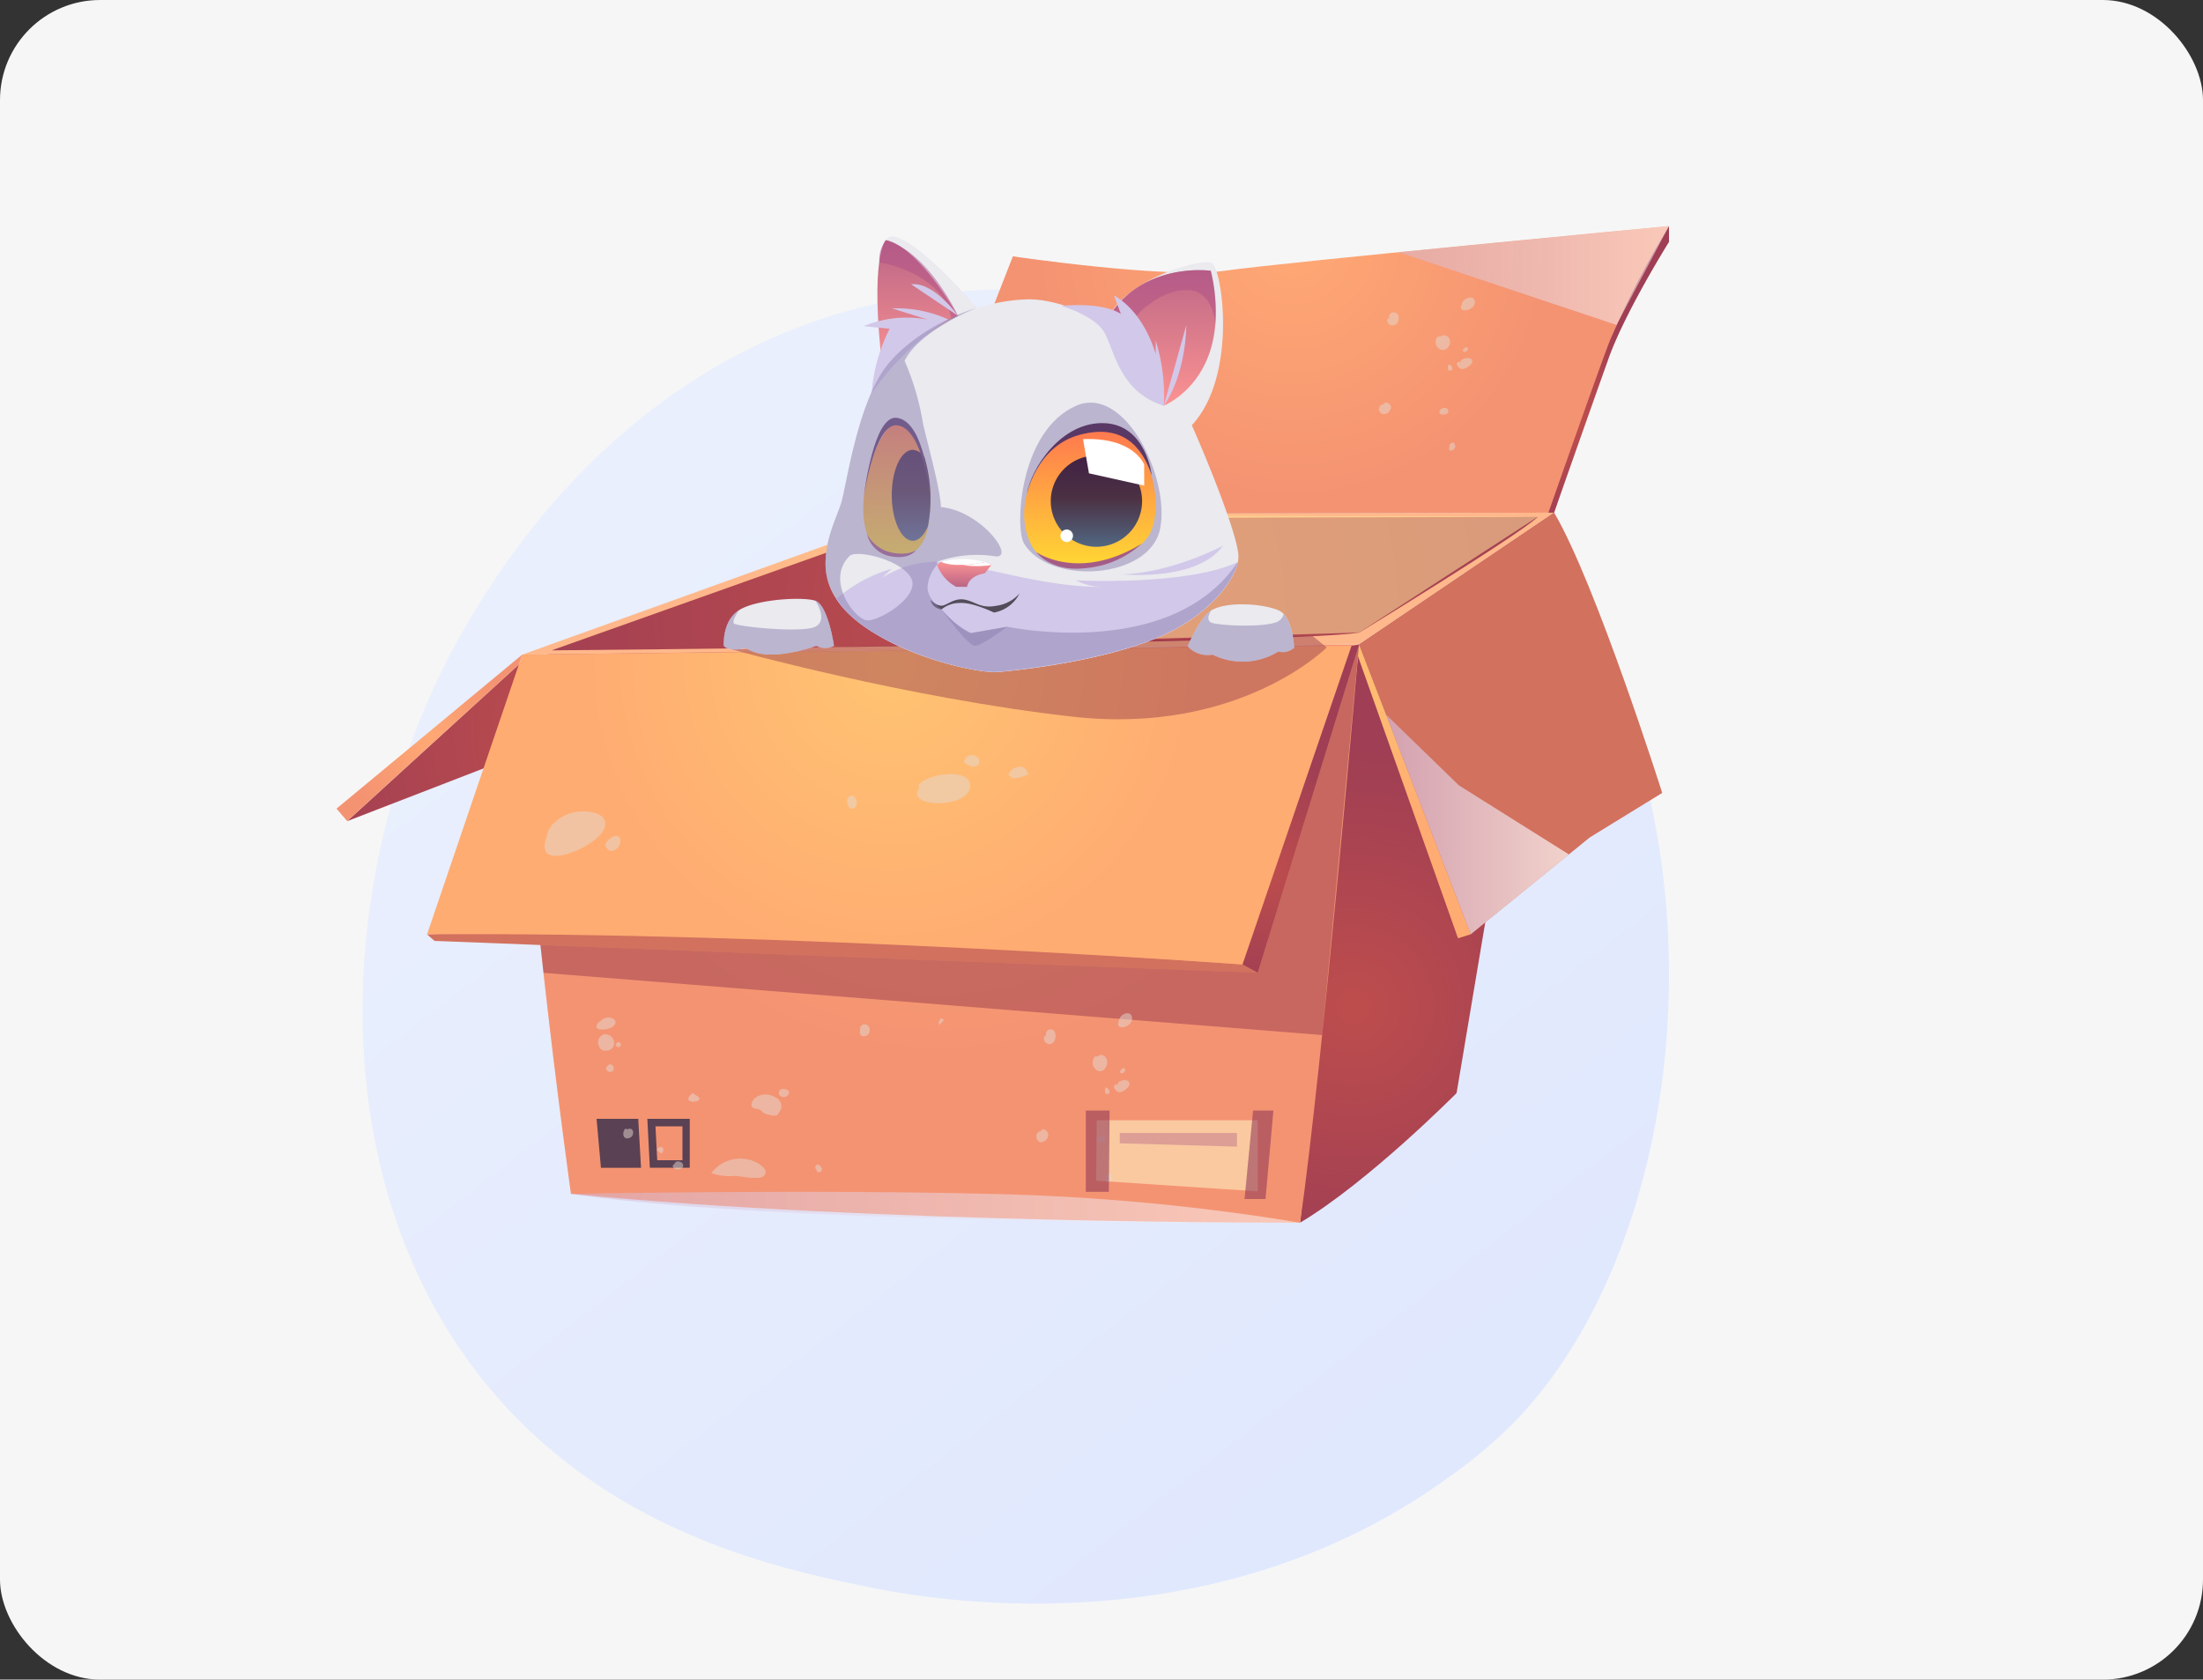 <svg xmlns="http://www.w3.org/2000/svg" xmlns:xlink="http://www.w3.org/1999/xlink" width="396" height="302" viewBox="0 0 396 302">
  <rect x="0" y="0" width="396" height="302" fill="#333333" stroke="none"/>
  <defs>
    <linearGradient id="linear-gradient" x1="1.131" y1="1.295" x2="0.236" y2="0.19" gradientUnits="objectBoundingBox">
      <stop offset="0" stop-color="#dae3fe"/>
      <stop offset="1" stop-color="#e9effd"/>
    </linearGradient>
    <radialGradient id="radial-gradient" cx="0.397" cy="0.694" r="1.14" gradientTransform="translate(0.236) scale(0.528 1)" gradientUnits="objectBoundingBox">
      <stop offset="0.02" stop-color="#bd4d4d"/>
      <stop offset="1" stop-color="#9f3e54"/>
    </radialGradient>
    <radialGradient id="radial-gradient-2" cx="0.397" cy="0.694" r="0.361" gradientTransform="translate(-0.898) scale(2.796 1)" xlink:href="#radial-gradient"/>
    <radialGradient id="radial-gradient-3" cx="0.503" cy="0.057" r="0.654" gradientTransform="translate(0.155) scale(0.691 1)" gradientUnits="objectBoundingBox">
      <stop offset="0.02" stop-color="#ffa874"/>
      <stop offset="1" stop-color="#f49372"/>
    </radialGradient>
    <radialGradient id="radial-gradient-4" cx="0.503" cy="0.057" r="2.057" gradientTransform="translate(0.431) scale(0.138 1)" gradientUnits="objectBoundingBox">
      <stop offset="0" stop-color="#ffcf84"/>
      <stop offset="0.98" stop-color="#ffb88b"/>
    </radialGradient>
    <radialGradient id="radial-gradient-5" cx="0.397" cy="0.694" r="4.308" gradientTransform="translate(0.432) scale(0.135 1)" xlink:href="#radial-gradient"/>
    <radialGradient id="radial-gradient-6" cx="0.503" cy="0.057" r="0.949" gradientTransform="translate(0.328) scale(0.345 1)" gradientUnits="objectBoundingBox">
      <stop offset="0.02" stop-color="#ffc372"/>
      <stop offset="1" stop-color="#ffac72"/>
    </radialGradient>
    <radialGradient id="radial-gradient-7" cx="0.397" cy="0.694" r="0.36" gradientTransform="translate(-0.909) scale(2.818 1)" xlink:href="#radial-gradient"/>
    <radialGradient id="radial-gradient-8" cx="0.503" cy="0.057" r="0.53" gradientTransform="translate(-0.802) scale(2.603 1)" xlink:href="#radial-gradient-6"/>
    <radialGradient id="radial-gradient-9" cx="0.503" cy="0.057" r="0.887" gradientTransform="translate(0.31) scale(0.381 1)" xlink:href="#radial-gradient-3"/>
    <radialGradient id="radial-gradient-10" cx="0.397" cy="0.694" r="0.383" gradientTransform="translate(-0.689) scale(2.378 1)" xlink:href="#radial-gradient"/>
    <radialGradient id="radial-gradient-11" cx="0.5" cy="0.5" r="0.529" gradientTransform="translate(0.052) scale(0.897 1)" xlink:href="#radial-gradient-3"/>
    <linearGradient id="linear-gradient-2" y1="0.501" x2="1" y2="0.501" gradientUnits="objectBoundingBox">
      <stop offset="0" stop-color="#d3b8d6"/>
      <stop offset="1" stop-color="#fff"/>
    </linearGradient>
    <linearGradient id="linear-gradient-3" x1="0" y1="0.5" x2="1" y2="0.5" xlink:href="#linear-gradient-2"/>
    <linearGradient id="linear-gradient-5" x1="0.5" y1="1" x2="0.5" gradientUnits="objectBoundingBox">
      <stop offset="0.01" stop-color="#fb9292"/>
      <stop offset="1" stop-color="#ba6586"/>
    </linearGradient>
    <linearGradient id="linear-gradient-6" x1="0.501" y1="1" x2="0.501" y2="0" xlink:href="#linear-gradient-5"/>
    <linearGradient id="linear-gradient-7" x1="0.5" y1="1" x2="0.5" gradientUnits="objectBoundingBox">
      <stop offset="0.02" stop-color="#ffde31"/>
      <stop offset="0.97" stop-color="#ff784f"/>
    </linearGradient>
    <linearGradient id="linear-gradient-8" x1="0.499" y1="1.001" x2="0.499" y2="0.002" xlink:href="#linear-gradient-7"/>
    <linearGradient id="linear-gradient-9" x1="0.5" y1="1" x2="0.5" gradientUnits="objectBoundingBox">
      <stop offset="0.02" stop-color="#51657f"/>
      <stop offset="0.53" stop-color="#4b3143"/>
      <stop offset="0.98" stop-color="#412245"/>
    </linearGradient>
    <linearGradient id="linear-gradient-10" x1="0.494" y1="1" x2="0.494" y2="-0.004" xlink:href="#linear-gradient-9"/>
    <linearGradient id="linear-gradient-11" x1="0.503" y1="1" x2="0.503" gradientUnits="objectBoundingBox">
      <stop offset="0" stop-color="#ba6586"/>
      <stop offset="0.99" stop-color="#fb9292"/>
    </linearGradient>
  </defs>
  <g id="Grupo_61695" data-name="Grupo 61695" transform="translate(-180 -4521.901)">
    <rect id="Rectángulo_30448" data-name="Rectángulo 30448" width="396" height="302" rx="18" transform="translate(180 4521.901)" fill="#f6f6f6"/>
    <path id="Trazado_130199" data-name="Trazado 130199" d="M691.214,674.843A84.814,84.814,0,0,1,678.224,685.8c-42.374,30.453-92.514,21.576-103.17,19.408-15.736-3.2-46.153-9.389-68.144-35.291-33.269-39.187-28.089-100.927-2.282-141.684,4.721-7.455,29.655-48.831,80.335-55.466,30.671-4.016,66.423,4.083,92.315,25.811C731.625,544.178,727.756,636.31,691.214,674.843Z" transform="translate(-238.425 4102.147)" fill="url(#linear-gradient)"/>
    <g id="animales-01" transform="translate(297.42 4603.17)">
      <g id="box" transform="translate(-62.676 -46.894)">
        <g id="Grupo_58519" data-name="Grupo 58519" transform="translate(5.75 6.28)">
          <path id="Trazado_129925" data-name="Trazado 129925" d="M7.16,99.4,84.552,69.465l24.84-24.055L38.014,71.239Z" transform="translate(-5.25 7.589)" fill-rule="evenodd" fill="url(#radial-gradient)"/>
          <path id="Trazado_129926" data-name="Trazado 129926" d="M144.235,68.022l35.052-23.7L161.761,148.678S146,164.606,133.63,171.988Z" transform="translate(39.574 7.202)" fill-rule="evenodd" fill="url(#radial-gradient-2)"/>
          <path id="Trazado_129927" data-name="Trazado 129927" d="M170.248,165.786s-76.24.244-131.068-5.187c0,0-9.982-71.188-8.763-96.95L180.853,61.82S174.324,137.546,170.248,165.786Z" transform="translate(2.956 13.405)" fill-rule="evenodd" fill="url(#radial-gradient-3)"/>
          <path id="Trazado_129928" data-name="Trazado 129928" d="M30.39,69.851,100.508,44.6l115.37-.284-35.052,23.7Z" transform="translate(2.983 7.202)" fill-rule="evenodd" fill="url(#radial-gradient-4)"/>
          <path id="Trazado_129929" data-name="Trazado 129929" d="M34.3,68.873S165.571,67.749,179.44,65.7c0,0,28.538-17.445,32.1-20.8,0,0-87.875,0-111.767.691Z" transform="translate(4.369 7.408)" fill-rule="evenodd" fill="url(#radial-gradient-5)"/>
          <path id="Trazado_129930" data-name="Trazado 129930" d="M82.81,45.638l-.65,22.47,80.317-2.384,32.1-20.8S117.9,44.27,82.81,45.638Z" transform="translate(21.331 7.36)" fill="#ffdd98" opacity="0.58"/>
          <path id="Trazado_129931" data-name="Trazado 129931" d="M17.75,100.392l1.354,1.192,147.971,5.743-2.709-1.5S61.5,98.225,17.75,100.392Z" transform="translate(-1.497 26.938)" fill="#d2715e" fill-rule="evenodd"/>
          <path id="Trazado_129932" data-name="Trazado 129932" d="M183.934,62l-19.571,57.292s-82.471-5.959-146.6-5.418l17.106-50.29Z" transform="translate(-1.493 13.468)" fill-rule="evenodd" fill="url(#radial-gradient-6)"/>
          <path id="Trazado_129933" data-name="Trazado 129933" d="M125.99,119.356l2.736,1.5L146.943,61.82l-1.368.271Z" transform="translate(36.866 13.405)" fill-rule="evenodd" fill="url(#radial-gradient-7)"/>
          <path id="Trazado_129934" data-name="Trazado 129934" d="M141.46,68.022l20.073,52.1,21.373-17.391,13.043-8.018s-11.96-37.748-19.436-50.4Z" transform="translate(42.349 7.202)" fill="#d2715e" fill-rule="evenodd"/>
          <path id="Trazado_129935" data-name="Trazado 129935" d="M141.517,61.82l-.217,2.086,18,50.737,2.289-.718Z" transform="translate(42.292 13.405)" fill-rule="evenodd" fill="url(#radial-gradient-8)"/>
          <path id="Trazado_129936" data-name="Trazado 129936" d="M197.53,57.8s7.206-21.9,8.966-27.671S218.185,6.28,218.185,6.28,148.92,12.795,138.369,14.3s-38.127-2.587-38.127-2.587L82.16,58.087Z" transform="translate(21.331 -6.28)" fill-rule="evenodd" fill="url(#radial-gradient-9)"/>
          <path id="Trazado_129937" data-name="Trazado 129937" d="M58.14,63.08S89.685,71.857,119.563,75.2,165.18,62.755,165.18,62.755l-2.533-2.045Z" transform="translate(12.818 13.011)" fill="#791b40" opacity="0.36"/>
          <path id="Trazado_129938" data-name="Trazado 129938" d="M188.261,6.28V9.124s-7.842,12.528-10.835,20.885-9.82,27.793-9.82,27.793H166.59s9.183-26.235,11.052-30.949A167.45,167.45,0,0,1,188.261,6.28Z" transform="translate(51.255 -6.28)" fill-rule="evenodd" fill="url(#radial-gradient-10)"/>
          <path id="Trazado_129939" data-name="Trazado 129939" d="M39.123,63.17,5.75,90.854,7.66,93.1,38.514,64.944Z" transform="translate(-5.75 13.883)" fill-rule="evenodd" fill="url(#radial-gradient-11)"/>
          <path id="Trazado_129940" data-name="Trazado 129940" d="M36.86,134.845s42.393-.813,75.008,0a391.272,391.272,0,0,1,56.06,5.188S75.8,140.6,36.86,134.845Z" transform="translate(5.276 39.158)" fill-rule="evenodd" opacity="0.5" fill="url(#linear-gradient-2)"/>
          <path id="Trazado_129941" data-name="Trazado 129941" d="M33.365,120.859l139.966,11.188,6.42-68.141.217-2.086-18.217,59.039-128.941-5Z" transform="translate(3.841 13.405)" fill="#791b40" opacity="0.36"/>
          <path id="Trazado_129942" data-name="Trazado 129942" d="M177.9,96.268l-19.775-12.42L145.04,71.13l15.224,39.495Z" transform="translate(43.618 16.704)" fill-rule="evenodd" opacity="0.68" fill="url(#linear-gradient-3)"/>
          <path id="Trazado_129943" data-name="Trazado 129943" d="M130.825,13.188,90.45,27.058,97.3,10.29S122.347,13.96,130.825,13.188Z" transform="translate(24.27 -4.859)" fill-rule="evenodd" opacity="0.5" fill="url(#linear-gradient-3)"/>
          <g id="Grupo_58517" data-name="Grupo 58517" transform="translate(69.605 1.849)">
            <path id="Trazado_129944" data-name="Trazado 129944" d="M144.872,62.294a4.97,4.97,0,0,1-.108.948c-.786,3.792-5.919,10.429-15.711,14.113C118.38,81.419,104.362,82.773,101.72,83S91.183,81.73,83.842,78.371c-5.8-2.709-9.332-5.54-11.255-8.506a11.242,11.242,0,0,1-1.937-6.312c0-4.646,1.937-8.045,2.817-10.944s2.709-16.565,7.49-23.594c3.278-4.835,9.928-9.156,16.835-11.391h.095a31.057,31.057,0,0,1,9.2-1.625c8.79-.068,22.849,8.127,27.874,19.206C139.428,44.985,144.872,58.773,144.872,62.294Z" transform="translate(-52.353 -4.684)" fill="#eaeaef" fill-rule="evenodd"/>
            <path id="Trazado_129945" data-name="Trazado 129945" d="M107.67,22.128a14.343,14.343,0,0,1,4.876-5.77c4.93-3.765,12.393-5.689,14.316-5.187s4.889,20.167-3.481,29.2C123.381,40.372,108.916,31.907,107.67,22.128Z" transform="translate(-39.232 -6.423)" fill="#eaeaef" fill-rule="evenodd"/>
            <path id="Trazado_129946" data-name="Trazado 129946" d="M95.437,20.532S84.913,8.126,80.254,7.652s-1.761,24.38-1.761,24.38S87.04,23.119,95.437,20.532Z" transform="translate(-49.889 -7.645)" fill="#eaeaef" fill-rule="evenodd"/>
            <path id="Trazado_129947" data-name="Trazado 129947" d="M127.576,21.979c-.948,11.228-9.237,14.506-9.237,14.506-7.165-3.373-10.659-14.723-10.659-14.723l.108-.23c6.19-11.147,18.962-9.291,18.962-9.291A31.26,31.26,0,0,1,127.576,21.979Z" transform="translate(-39.229 -6.057)" fill-rule="evenodd" fill="url(#linear-gradient-5)"/>
            <path id="Trazado_129948" data-name="Trazado 129948" d="M97.182,55.049c-1.707-2.817-.867-20.316,9.386-24.786,8.75-3.792,16.9,13.043,15.061,22.145S101.733,62.607,97.182,55.049Z" transform="translate(-43.196 0.177)" fill="#8d81b1" fill-rule="evenodd" opacity="0.5"/>
            <path id="Trazado_129949" data-name="Trazado 129949" d="M92.009,21.742S84.939,9.308,79.048,8.13c0,0-3.034,3.075-.528,23.675C78.519,31.805,85.292,25.006,92.009,21.742Z" transform="translate(-49.915 -7.473)" fill-rule="evenodd" fill="url(#linear-gradient-6)"/>
            <path id="Trazado_129950" data-name="Trazado 129950" d="M98.432,54.489c3.115,5.8,18.529,3.508,21.292-2.519s-.772-19.287-9.183-19.26C102.482,32.737,93.462,45.293,98.432,54.489Z" transform="translate(-43.011 1.239)" fill-rule="evenodd" fill="url(#linear-gradient-7)"/>
            <path id="Trazado_129951" data-name="Trazado 129951" d="M87.282,50.992a7.192,7.192,0,0,1-1.842,4.063c-3.047,2.262-8.641,2.384-9.643-5.025s3.643-19.91,7.165-17.255a11.458,11.458,0,0,1,3.643,5.7,26.547,26.547,0,0,1,.677,12.515Z" transform="translate(-50.578 1.133)" fill-rule="evenodd" fill="url(#linear-gradient-8)"/>
            <path id="Trazado_129952" data-name="Trazado 129952" d="M144.257,50.894c-.786,3.792-5.919,10.429-15.711,14.113-10.673,4.063-24.691,5.418-27.332,5.648s-10.537-1.273-17.878-4.632c-5.8-2.709-9.332-5.54-11.255-8.506A26.438,26.438,0,0,1,82.035,52.1l-1.788,1.666a18.407,18.407,0,0,1,10.686-2.912c6.257.284,18.082,4.673,29.377,4.5a10.2,10.2,0,0,1-5.093-1.165S135.142,55.188,144.257,50.894Z" transform="translate(-51.846 7.664)" fill="#d2c8e9" fill-rule="evenodd"/>
            <path id="Trazado_129953" data-name="Trazado 129953" d="M116.956,44.938a8.208,8.208,0,1,1-8.208-8.208A8.208,8.208,0,0,1,116.956,44.938Z" transform="translate(-41.759 2.663)" fill-rule="evenodd" fill="url(#linear-gradient-9)"/>
            <path id="Trazado_129954" data-name="Trazado 129954" d="M85.941,49.727c-.691,1.612-1.679,2.6-2.709,2.6-2.086,0-3.792-3.684-3.792-8.221s1.707-8.127,3.792-8.127a2.709,2.709,0,0,1,2.086,1.354A26.547,26.547,0,0,1,85.941,49.727Z" transform="translate(-49.238 2.398)" fill-rule="evenodd" fill="url(#linear-gradient-10)"/>
            <path id="Trazado_129955" data-name="Trazado 129955" d="M97.32,45.392s1.72-8.709,9.481-10.835,11.323,2.14,13.03,7.26c0,0-.975-9.007-8.425-9.373C103.659,32.064,98.146,40.434,97.32,45.392Z" transform="translate(-42.9 1.14)" fill="#593866" fill-rule="evenodd"/>
            <path id="Trazado_129956" data-name="Trazado 129956" d="M87.692,46.294s-.677-13.856-6.041-14.56c-4.212-.569-5.892,13.91-5.892,13.91s1.923-12.867,5.892-12.569C86.433,33.454,87.692,46.294,87.692,46.294Z" transform="translate(-50.542 0.887)" fill="#593866" fill-rule="evenodd"/>
            <path id="Trazado_129957" data-name="Trazado 129957" d="M98.63,49.964s7.652,5.418,18.962-1.544a17.106,17.106,0,0,1-9.833,4.388C101.217,53.689,98.63,49.964,98.63,49.964Z" transform="translate(-42.436 6.807)" fill="#a45c86" fill-rule="evenodd"/>
            <path id="Trazado_129958" data-name="Trazado 129958" d="M76.16,47.18a6.582,6.582,0,0,0,4.388,3.3c3.1.637,4.456-.461,4.456-.461s-1.219,1.856-4.74,1.1A5.255,5.255,0,0,1,76.16,47.18Z" transform="translate(-50.4 6.367)" fill="#a45c86" fill-rule="evenodd"/>
            <path id="Trazado_129959" data-name="Trazado 129959" d="M84.57,56.218s1.246,1.246,2.248,1,2.262-1.5,4.2-1,2.709,1.571,5.513,1.029a6.772,6.772,0,0,0,4.063-2.208,6.393,6.393,0,0,1-4.605,3.44s-3.887-1.9-6.19-1.72a5.147,5.147,0,0,0-3.237,1.151,2.248,2.248,0,0,1-1.991-1.693Z" transform="translate(-47.419 9.153)" fill="#514c59" fill-rule="evenodd"/>
            <path id="Trazado_129960" data-name="Trazado 129960" d="M76.955,64.211a3.467,3.467,0,0,1-3.183,0s-8.736,3.237-12.556.406c0,0-3.1.758-4.063-.406,0,0-.352-4.429,2.709-6.393h0c3.02-1.977,11.391-2.479,13.734-1.72h0C75.912,56.9,76.955,64.211,76.955,64.211Z" transform="translate(-57.141 9.408)" fill="#eaeaef" fill-rule="evenodd"/>
            <path id="Trazado_129961" data-name="Trazado 129961" d="M137.844,64.3a3.156,3.156,0,0,1-2.858.677,12.19,12.19,0,0,1-11.8.555,4.889,4.889,0,0,1-4.47-1.5s2.14-5.187,4.2-6.434h0c2.844-1.72,9.481-1.219,12.19,0a2.709,2.709,0,0,1,.907.691C137.723,60.147,137.844,64.3,137.844,64.3Z" transform="translate(-35.316 9.667)" fill="#eaeaef" fill-rule="evenodd"/>
            <path id="Trazado_129962" data-name="Trazado 129962" d="M77.808,12.121s11.418,1.747,12.935,10.212l1.178-.609S86.6,10.212,78.959,8.18a5.418,5.418,0,0,0-1.151,3.941Z" transform="translate(-49.827 -7.455)" fill="#ae5188" fill-rule="evenodd" opacity="0.5"/>
            <path id="Trazado_129963" data-name="Trazado 129963" d="M85.46,51.392l.7-.542s4.971.989,7.72,0l1.354.542-1.205,1.517s-2.79.312-3.2,2.438H88.9A7.287,7.287,0,0,1,85.46,51.392Z" transform="translate(-47.104 7.668)" fill-rule="evenodd" fill="url(#linear-gradient-11)"/>
            <path id="Trazado_129964" data-name="Trazado 129964" d="M86,50.98a15.21,15.21,0,0,1,7.72,0S88.492,52.213,86,50.98Z" transform="translate(-46.913 7.537)" fill="#fff" fill-rule="evenodd"/>
            <path id="Trazado_129965" data-name="Trazado 129965" d="M91,19.236A22.551,22.551,0,0,0,80.776,17.2l6.488,2.032A20.181,20.181,0,0,0,75.71,20.4l4.659.474a30.881,30.881,0,0,0-3.224,11.567A46.511,46.511,0,0,1,91,19.236Z" transform="translate(-50.56 -4.263)" fill="#d2c8e9" fill-rule="evenodd"/>
            <path id="Trazado_129966" data-name="Trazado 129966" d="M103.319,74.449l-6.542,1.124a15.3,15.3,0,0,1-5.242-4.253s-2.628-1.788-2.546-4.063a6.691,6.691,0,0,1,1.72-3.955s0-.19,0-.542a21.59,21.59,0,0,1,10.443-.975c3.765.46-2.533-8.194-9.765-8.844-.095-3.345-2.709-12.542-3.237-15.115a46.876,46.876,0,0,0-3.291-11.174c2.438-5.025,11.188-8.79,12.772-9.481-6.853,2.248-13.449,6.542-16.7,11.35-4.74,7.111-6.582,20.79-7.463,23.635S70.65,58.453,70.65,63.1a11.242,11.242,0,0,0,1.937,6.312C74.51,72.376,78,75.248,83.842,77.916c7.341,3.359,15.251,4.889,17.878,4.632s16.659-1.625,27.332-5.648c9.792-3.684,14.9-10.321,15.711-14.113C132.818,80.747,103.319,74.449,103.319,74.449ZM78.113,73.3c-2.194-.176-7.517-7.124-3.183-11.54,1.233-1.26,9.278.623,11.079,3.9s-5.689,7.829-7.9,7.639Z" transform="translate(-52.353 -4.269)" fill="#8d81b1" fill-rule="evenodd" opacity="0.5"/>
            <path id="Trazado_129967" data-name="Trazado 129967" d="M104.82,34.565l1.07,6.149,9.928,2.208V39.143S113.989,34.186,104.82,34.565Z" transform="translate(-40.242 1.889)" fill="#fff" fill-rule="evenodd"/>
            <path id="Trazado_129968" data-name="Trazado 129968" d="M104.078,47.684a1.124,1.124,0,1,1-1.124-1.124A1.124,1.124,0,0,1,104.078,47.684Z" transform="translate(-41.302 6.147)" fill="#fff" fill-rule="evenodd"/>
            <path id="Trazado_129969" data-name="Trazado 129969" d="M115.54,33.919s3.792-4.781,4.063-14.519Z" transform="translate(-36.443 -3.479)" fill="#d2c8e9" fill-rule="evenodd"/>
            <path id="Trazado_129970" data-name="Trazado 129970" d="M90.425,19.668S86.145,13.533,82,14.007Z" transform="translate(-48.33 -5.4)" fill="#d2c8e9" fill-rule="evenodd"/>
            <path id="Trazado_129971" data-name="Trazado 129971" d="M110.09,53.86s13.3,1.354,18.041-5.16C128.131,48.7,119.138,53.535,110.09,53.86Z" transform="translate(-38.375 6.906)" fill="#d2c8e9" fill-rule="evenodd"/>
            <path id="Trazado_129972" data-name="Trazado 129972" d="M88.83,51.415a17.906,17.906,0,0,0,5.269,0l-1.246-.555A20.412,20.412,0,0,1,88.83,51.415Z" transform="translate(-45.91 7.671)" fill="#fff" fill-rule="evenodd"/>
            <path id="Trazado_129973" data-name="Trazado 129973" d="M76.955,64.123a3.467,3.467,0,0,1-3.183,0s-8.736,3.237-12.556.406c0,0-3.1.758-4.063-.406,0,0-.352-4.429,2.709-6.393-.108.176-1.233,1.761-.921,2.343s12.42,1.8,14.682.6.176-4.388,0-4.659C75.912,56.809,76.955,64.123,76.955,64.123Z" transform="translate(-57.141 9.497)" fill="#8d81b1" fill-rule="evenodd" opacity="0.5"/>
            <path id="Trazado_129974" data-name="Trazado 129974" d="M137.844,64.014a3.156,3.156,0,0,1-2.858.677,12.19,12.19,0,0,1-11.8.555,4.889,4.889,0,0,1-4.47-1.5s2.14-5.187,4.2-6.434c-.149.244-1.016,1.625,0,2.154s8.912.935,11.553,0a2.059,2.059,0,0,0,1.49-1.49C137.723,59.856,137.844,64.014,137.844,64.014Z" transform="translate(-35.316 9.957)" fill="#8d81b1" fill-rule="evenodd" opacity="0.5"/>
            <path id="Trazado_129975" data-name="Trazado 129975" d="M127.534,21.979s-.217-6.379-5.242-6.285-8.912,4.632-8.912,4.632l-4.063,2.438L107.8,21.532c6.19-11.147,18.962-9.291,18.962-9.291a31.26,31.26,0,0,1,.772,9.738Z" transform="translate(-39.186 -6.057)" fill="#ae5188" fill-rule="evenodd" opacity="0.5"/>
            <path id="Trazado_129976" data-name="Trazado 129976" d="M120.364,35.312A33.129,33.129,0,0,0,118.914,23.6V26.1s-1.828-7.368-7.517-10.632l1.26,3.359s-2.709-2.167-10.727-1.463c0,0,6.027,1.707,7.774,4.808S112.427,32.874,120.364,35.312Z" transform="translate(-41.267 -4.872)" fill="#d2c8e9" fill-rule="evenodd"/>
            <path id="Trazado_129977" data-name="Trazado 129977" d="M97.853,60.261S93.33,63.7,92.029,63.7s-5.959-6.5-5.959-6.5,2.939,3.413,5.242,4.253Z" transform="translate(-46.888 9.918)" fill="#8d81b1" fill-rule="evenodd" opacity="0.5"/>
          </g>
          <path id="Trazado_129978" data-name="Trazado 129978" d="M41.046,133.594h7.206l-.5-8.8H40.26Z" transform="translate(6.481 35.723)" fill="#5a4153"/>
          <path id="Trazado_129979" data-name="Trazado 129979" d="M53.312,126.144v6.095H48.774l-.312-6.095Zm1.354-1.354H47l.447,8.8h7.178v-8.8Z" transform="translate(8.87 35.723)" fill="#5a4153"/>
          <path id="Trazado_129980" data-name="Trazado 129980" d="M106.56,135.842l.108-10.862h28.944v12.786Z" transform="translate(29.979 35.79)" fill="#ffffce" fill-rule="evenodd" opacity="0.5"/>
          <path id="Trazado_129981" data-name="Trazado 129981" d="M109.7,126.67v1.856l21.061.6V126.67Z" transform="translate(31.092 36.389)" fill="#c1748d" fill-rule="evenodd" opacity="0.5"/>
          <g id="Grupo_58518" data-name="Grupo 58518" transform="translate(37.399 12.847)" opacity="0.5">
            <path id="Trazado_129982" data-name="Trazado 129982" d="M40.473,115.2c.19.975.677,1.5,1.828,1.273a1.354,1.354,0,0,0,1.029-1.558,1.652,1.652,0,0,0-1.734-1.354,1.5,1.5,0,0,0-1.124,1.639Z" transform="translate(-30.847 18.894)" fill="#e3d9d2" fill-rule="evenodd"/>
            <path id="Trazado_129983" data-name="Trazado 129983" d="M60.82,123.362c.095-1.084,1.233-1.679,2.181-1.788a3.44,3.44,0,0,1,2.248.582,1.693,1.693,0,0,1,.88,2.018,3.914,3.914,0,0,1-.677,1.056c-.352.284-1.07.095-1.476,0a2.587,2.587,0,0,1-1.517-.853C62,123.985,60.78,124.323,60.82,123.362Z" transform="translate(-23.632 21.73)" fill="#e3d9d2" fill-rule="evenodd"/>
            <path id="Trazado_129984" data-name="Trazado 129984" d="M41.266,111.785c-.637.271-1.544,1.246-.623,1.652a3.833,3.833,0,0,0,2.479-.393c1.72-1.354-1-2.438-2.126-1.056Z" transform="translate(-30.922 18.111)" fill="#e3d9d2" fill-rule="evenodd"/>
            <path id="Trazado_129985" data-name="Trazado 129985" d="M41.652,118c.623-1.1,1.761.149,1.016.772a.7.7,0,0,1-1.138-.542Z" transform="translate(-30.468 20.316)" fill="#e3d9d2" fill-rule="evenodd"/>
            <path id="Trazado_129986" data-name="Trazado 129986" d="M42.891,114.888c.42-.745,1.178.095.677.515a.461.461,0,0,1-.758-.366Z" transform="translate(-30.015 19.26)" fill="#e3d9d2" fill-rule="evenodd"/>
            <path id="Trazado_129987" data-name="Trazado 129987" d="M106.494,116.568c-1.354,1.815,1.124,3.928,2.1,1.747.515-1.178-.488-2.6-1.639-1.747Z" transform="translate(-7.584 19.869)" fill="#e3d9d2" fill-rule="evenodd"/>
            <path id="Trazado_129988" data-name="Trazado 129988" d="M109.569,120.61c-.19-.352-.352-.257-.542,0s-.108.447.122.731c.488.623.935.609,1.625.176s1.476-1.354.474-1.815a1.734,1.734,0,0,0-1.571.406Z" transform="translate(-6.583 21.055)" fill="#e3d9d2" fill-rule="evenodd"/>
            <path id="Trazado_129989" data-name="Trazado 129989" d="M107.772,120.966c-.095-.894,1.233.257.65.745s-.8-.447-.65-.813Z" transform="translate(-7.007 21.403)" fill="#e3d9d2" fill-rule="evenodd"/>
            <path id="Trazado_129990" data-name="Trazado 129990" d="M109.754,118.793c.366.6,1.124-.244.853-.623s-.786.284-.907.515Z" transform="translate(-6.307 20.488)" fill="#e3d9d2" fill-rule="evenodd"/>
            <path id="Trazado_129991" data-name="Trazado 129991" d="M99.5,126.491c.217-.731,1.124,0,1.233.42a1.354,1.354,0,0,1-1.124,1.585c-1.07.108-1.354-1.571-.406-1.937Z" transform="translate(-10.232 23.368)" fill="#e3d9d2" fill-rule="evenodd"/>
            <path id="Trazado_129992" data-name="Trazado 129992" d="M106.721,127.566c-.637.935,1.531,1.124,1.517,0,0-.826-1.273-.826-1.517-.122Z" transform="translate(-7.405 23.634)" fill="#e3d9d2" fill-rule="evenodd"/>
            <path id="Trazado_129993" data-name="Trazado 129993" d="M100.128,114.276a.867.867,0,0,1,.826-1.354c.88.122.894,1.354.6,1.95a.975.975,0,1,1-1.72-.853Z" transform="translate(-9.873 18.666)" fill="#e3d9d2" fill-rule="evenodd"/>
            <path id="Trazado_129994" data-name="Trazado 129994" d="M109.6,112.194c-.772,1.828,2.221,1.192,2.384-.284C112.177,110.121,109.82,110.6,109.6,112.194Z" transform="translate(-6.386 17.905)" fill="#e3d9d2" fill-rule="evenodd"/>
            <path id="Trazado_129995" data-name="Trazado 129995" d="M64.677,121.063c-.907,1.246,1.463,1.842,1.652.284a1.246,1.246,0,0,0-1.91-.149Z" transform="translate(-22.355 21.469)" fill="#e3d9d2" fill-rule="evenodd"/>
            <path id="Trazado_129996" data-name="Trazado 129996" d="M55.49,132.683A6.5,6.5,0,0,1,64.05,131c.718.5,1.734,1.354.894,2.181s-4.307,0-5.309,0A9.968,9.968,0,0,1,55.49,132.683Z" transform="translate(-25.52 24.747)" fill="#e3d9d2" fill-rule="evenodd"/>
            <path id="Trazado_129997" data-name="Trazado 129997" d="M50.36,131.2c.163,1.138,2.167.731,1.869-.2-.2-.623-1.354-.786-1.49-.19Z" transform="translate(-27.339 24.876)" fill="#e3d9d2" fill-rule="evenodd"/>
            <path id="Trazado_129998" data-name="Trazado 129998" d="M69.27,131.471c.325-1.815,2.3.975.406.758a2.289,2.289,0,0,0-.149-.366Z" transform="translate(-20.637 25.025)" fill="#e3d9d2" fill-rule="evenodd"/>
            <path id="Trazado_129999" data-name="Trazado 129999" d="M75.24,113.271c-.352,1.652,1.761,1.354,1.747,0,0-1.1-1.436-1.49-1.747-.339Z" transform="translate(-18.535 18.426)" fill="#e3d9d2" fill-rule="evenodd"/>
            <path id="Trazado_130000" data-name="Trazado 130000" d="M107.971,132.558a1.138,1.138,0,0,1,.677-.528c1.1,1.436-1.354,2.411-.677.7Z" transform="translate(-6.962 25.441)" fill="#e3d9d2" fill-rule="evenodd"/>
            <path id="Trazado_130001" data-name="Trazado 130001" d="M152,21c-1.354,1.639,1.111,3.562,2.086,1.585.528-1.056-.488-2.357-1.625-1.585Z" transform="translate(8.546 -13.993)" fill="#e3d9d2" fill-rule="evenodd"/>
            <path id="Trazado_130002" data-name="Trazado 130002" d="M155.068,24.655c-.176-.312-.352-.23-.542,0s-.095.406.122.664c.5.569.948.555,1.625.163s1.476-1.205.488-1.639a1.815,1.815,0,0,0-1.571.366Z" transform="translate(9.544 -12.92)" fill="#e3d9d2" fill-rule="evenodd"/>
            <path id="Trazado_130003" data-name="Trazado 130003" d="M153.283,24.979c-.095-.813,1.233.23.65.664s-.813-.393-.65-.718Z" transform="translate(9.122 -12.607)" fill="#e3d9d2" fill-rule="evenodd"/>
            <path id="Trazado_130004" data-name="Trazado 130004" d="M155.254,23.017c.379.542,1.138-.217.867-.569s-.8.271-.921.474Z" transform="translate(9.819 -13.435)" fill="#e3d9d2" fill-rule="evenodd"/>
            <path id="Trazado_130005" data-name="Trazado 130005" d="M145.007,29.974c.217-.664,1.124,0,1.246.379a1.354,1.354,0,0,1-1.124,1.436.907.907,0,0,1-.406-1.761Z" transform="translate(5.885 -10.83)" fill="#e3d9d2" fill-rule="evenodd"/>
            <path id="Trazado_130006" data-name="Trazado 130006" d="M152.231,30.925c-.637.84,1.531,1.029,1.5.068,0-.758-1.26-.758-1.5-.122Z" transform="translate(8.725 -10.576)" fill="#e3d9d2" fill-rule="evenodd"/>
            <path id="Trazado_130007" data-name="Trazado 130007" d="M145.661,18.94c-.433-.515.149-1.354.826-1.205.88.108.907,1.219.609,1.761-.65,1.192-2.465.379-1.72-.772Z" transform="translate(6.275 -15.074)" fill="#e3d9d2" fill-rule="evenodd"/>
            <path id="Trazado_130008" data-name="Trazado 130008" d="M155.1,17.058c-.772,1.652,2.221,1.07,2.384-.271C157.717,15.189,155.333,15.609,155.1,17.058Z" transform="translate(9.74 -15.766)" fill="#e3d9d2" fill-rule="evenodd"/>
            <path id="Trazado_130009" data-name="Trazado 130009" d="M153.453,35.447a1.178,1.178,0,0,1,.758-.447c1.084,1.354-1.354,2.167-.691.637Z" transform="translate(9.183 -8.948)" fill="#e3d9d2" fill-rule="evenodd"/>
            <path id="Trazado_130010" data-name="Trazado 130010" d="M33.765,88.52c-2.641,6.772,8.519,2.059,10.145-1.07s-2.6-3.792-5-3.359C36.068,84.606,33.86,86.719,33.765,88.52Z" transform="translate(-33.363 8.408)" fill="#e3d9d2" fill-rule="evenodd"/>
            <path id="Trazado_130011" data-name="Trazado 130011" d="M41.39,88.989c.271-1.5,3.088-2.8,2.709-.515-.19,1.273-2,2.113-2.506.745Z" transform="translate(-30.518 9.564)" fill="#e3d9d2" fill-rule="evenodd"/>
            <path id="Trazado_130012" data-name="Trazado 130012" d="M83.22,81.444c-2.709,3.752,8.574,3.792,9.1,0s-8.127-2.533-9.332-.3Z" transform="translate(-15.841 6.654)" fill="#e3d9d2" fill-rule="evenodd"/>
            <path id="Trazado_130013" data-name="Trazado 130013" d="M89,77.905c.23-2.33,3.454-1.354,2.709.108-.555,1.151-2.181.312-2.709-.339Z" transform="translate(-13.644 5.763)" fill="#e3d9d2" fill-rule="evenodd"/>
            <path id="Trazado_130014" data-name="Trazado 130014" d="M95.428,80.151a7.1,7.1,0,0,0,2.993-.7c-.257-2.1-2.858-1.625-3.481,0,.095.325.312.271.488.461Z" transform="translate(-11.538 6.308)" fill="#e3d9d2" fill-rule="evenodd"/>
            <path id="Trazado_130015" data-name="Trazado 130015" d="M73.49,83.224c0-.88.23-1.354,1.124-1.354,1.084.894.813,2.709-.65,2.289Z" transform="translate(-19.141 7.663)" fill="#e3d9d2" fill-rule="evenodd"/>
            <path id="Trazado_130016" data-name="Trazado 130016" d="M53.2,121.37c-2.817,2.37,3.264,1.666.515.339Z" transform="translate(-26.603 21.663)" fill="#e3d9d2" fill-rule="evenodd"/>
            <path id="Trazado_130017" data-name="Trazado 130017" d="M44.177,126.09c-.691.7-.42,2.181.813,1.652.948-.406.731-2.072-.42-1.531Z" transform="translate(-29.662 23.336)" fill="#e3d9d2" fill-rule="evenodd"/>
            <path id="Trazado_130018" data-name="Trazado 130018" d="M48.27,129.1c.217-.786,1.205-.8,1.165,0s-.7.6-.907.135Z" transform="translate(-28.079 24.191)" fill="#e3d9d2" fill-rule="evenodd"/>
            <path id="Trazado_130019" data-name="Trazado 130019" d="M85.66,112.635a2.709,2.709,0,0,0,.948-.907c-.637-.555-.664-.122-.948.393Z" transform="translate(-14.828 18.154)" fill="#e3d9d2" fill-rule="evenodd"/>
          </g>
          <path id="Trazado_130020" data-name="Trazado 130020" d="M105.19,123.69h4.28l-.135,14.614H105.19Z" transform="translate(29.494 35.333)" fill="#8f3455" fill-rule="evenodd" opacity="0.56"/>
          <path id="Trazado_130021" data-name="Trazado 130021" d="M127.79,123.69l-1.53,15.9h3.765l1.422-15.9Z" transform="translate(36.962 35.333)" fill="#8f3455" fill-rule="evenodd" opacity="0.56"/>
          <path id="Trazado_130022" data-name="Trazado 130022" d="M185.876,24.05,146.72,10.966,195.3,6.28Z" transform="translate(44.213 -6.28)" fill-rule="evenodd" opacity="0.5" fill="url(#linear-gradient-3)"/>
        </g>
      </g>
    </g>
  </g>
</svg>
